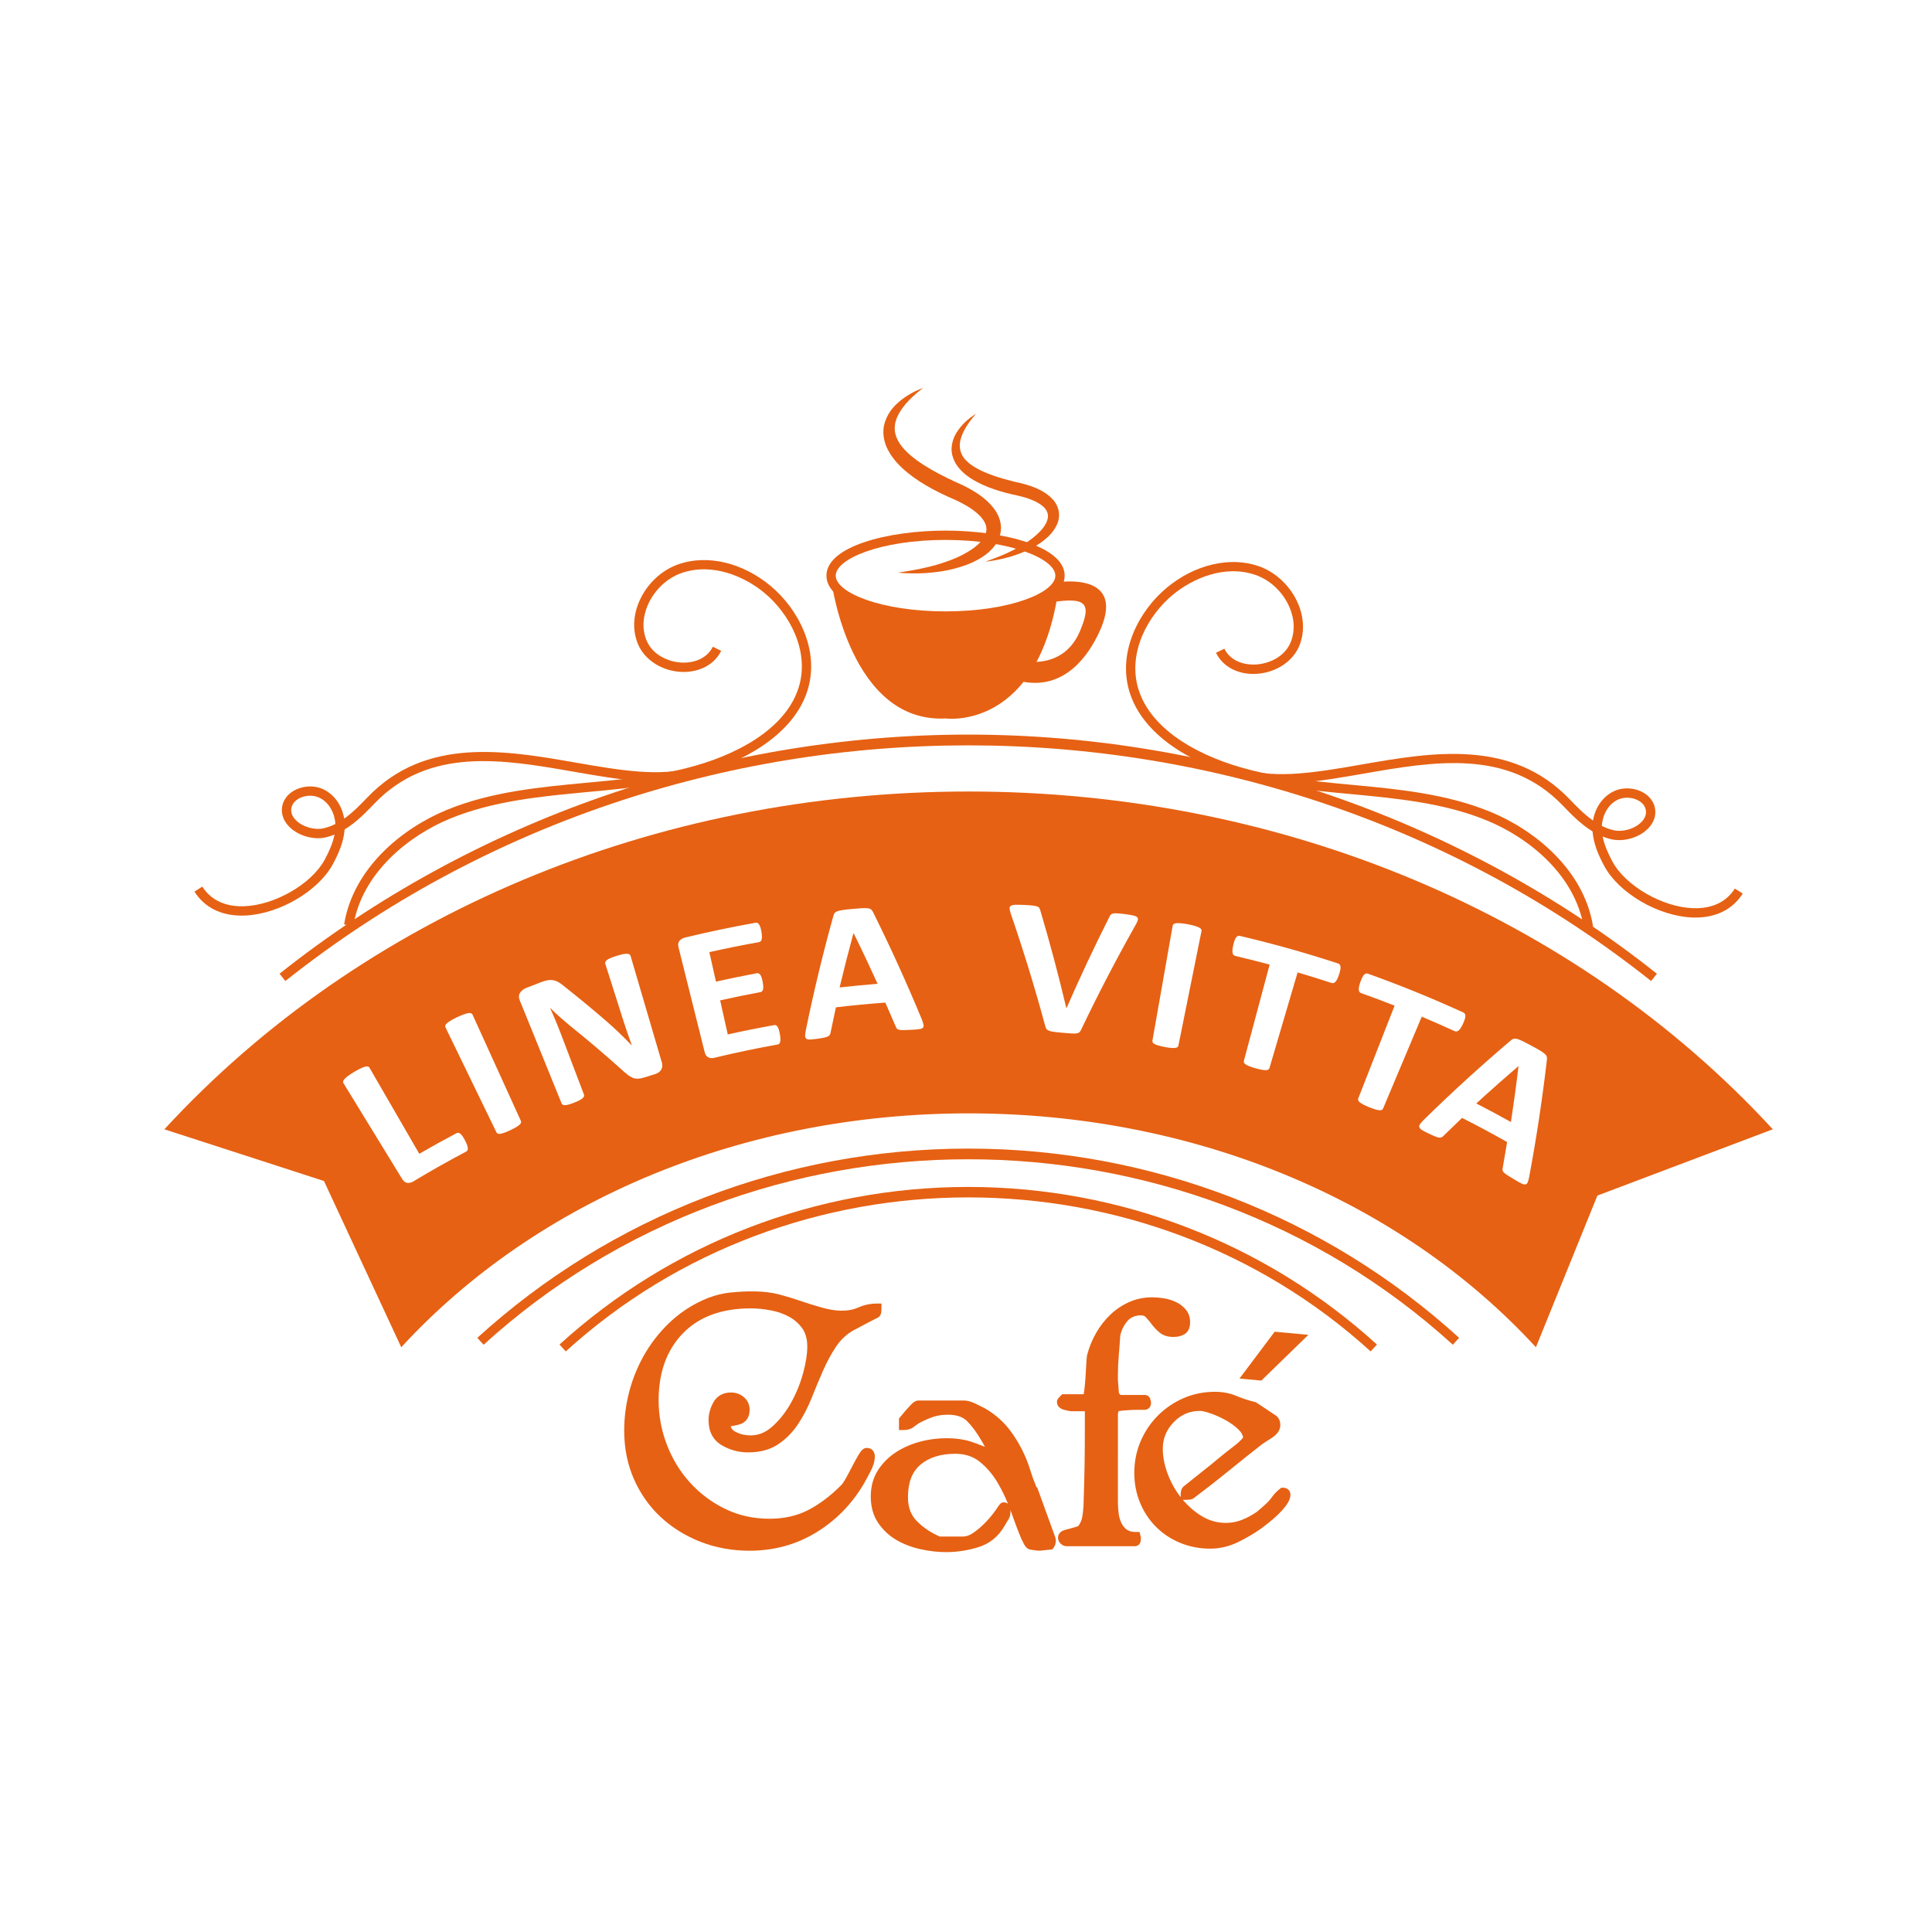 <?xml version="1.0" encoding="UTF-8" standalone="no"?>
<svg
   xmlns:dc="http://purl.org/dc/elements/1.1/"
   xmlns:cc="http://creativecommons.org/ns#"
   xmlns:rdf="http://www.w3.org/1999/02/22-rdf-syntax-ns#"
   xmlns:svg="http://www.w3.org/2000/svg"
   xmlns="http://www.w3.org/2000/svg"
   viewBox="0 0 1133.859 1133.859"
   height="1133.859"
   width="1133.859"
   xml:space="preserve"
   id="svg2"
   version="1.1"><defs
     id="defs6"><clipPath
       id="clipPath22"
       clipPathUnits="userSpaceOnUse"><path
         id="path20"
         d="M 0,850.394 H 850.394 V 0 H 0 Z" /></clipPath></defs><g
     transform="matrix(1.333,0,0,-1.333,0,1133.859)"
     id="g10"><g
       transform="translate(576.03,262.914)"
       id="g12"><path
         id="path14"
         style="fill:#e66113;fill-opacity:1;fill-rule:nonzero;stroke:none"
         d="m 0,0 -20.689,-20.138 -9.627,0.885 15.488,20.622 z" /></g><g
       id="g16"><g
         clip-path="url(#clipPath22)"
         id="g18"><g
           transform="translate(276.862,220.729)"
           id="g24"><path
             id="path26"
             style="fill:#e66113;fill-opacity:1;fill-rule:nonzero;stroke:none"
             d="m 0,0 c 0,5.844 0.794,11.638 2.37,17.428 1.595,5.787 3.917,11.21 6.991,16.275 3.074,5.065 6.809,9.572 11.208,13.512 4.414,3.934 9.418,7.043 15.058,9.3 3.163,1.223 6.397,1.984 9.671,2.292 3.265,0.311 6.648,0.467 10.131,0.467 3.581,0 7.014,-0.442 10.288,-1.313 3.274,-0.866 6.468,-1.832 9.596,-2.911 3.118,-1.075 6.266,-2.051 9.445,-2.918 3.171,-0.877 6.443,-1.298 9.821,-1.298 2.568,0 4.984,0.502 7.301,1.524 2.292,1.03 4.724,1.539 7.29,1.539 v -0.145 c 0,-0.216 -0.023,-0.622 -0.074,-1.238 -0.051,-0.612 -0.285,-0.973 -0.697,-1.079 -0.414,-0.198 -1.127,-0.555 -2.154,-1.072 -1.012,-0.505 -2.094,-1.075 -3.219,-1.68 -1.13,-0.612 -2.172,-1.178 -3.152,-1.698 C 98.903,46.469 98.221,46.119 97.808,45.91 94.434,43.975 91.636,41.333 89.438,38.004 87.239,34.676 85.274,31.015 83.534,27.028 81.781,23.035 80.098,18.988 78.469,14.899 76.825,10.806 74.873,7.096 72.625,3.76 70.38,0.435 67.651,-2.274 64.486,-4.368 61.315,-6.463 57.323,-7.524 52.521,-7.524 c -3.801,0 -7.299,0.962 -10.529,2.844 -3.229,1.886 -4.844,4.988 -4.844,9.293 0,2.352 0.621,4.626 1.854,6.834 1.222,2.196 3.222,3.3 5.986,3.3 1.626,0 3.069,-0.513 4.298,-1.546 1.233,-1.019 1.841,-2.349 1.841,-3.986 0,-2.459 -1.024,-3.973 -3.07,-4.532 -2.043,-0.555 -3.888,-0.841 -5.531,-0.841 0,-2.965 1.182,-5.052 3.541,-6.222 2.349,-1.186 4.848,-1.769 7.526,-1.769 3.988,0 7.639,1.482 10.977,4.457 3.313,2.971 6.187,6.611 8.594,10.898 2.402,4.301 4.245,8.808 5.524,13.516 1.282,4.712 1.919,8.804 1.919,12.285 0,3.678 -0.844,6.727 -2.526,9.14 -1.685,2.398 -3.848,4.319 -6.455,5.755 -2.609,1.44 -5.501,2.462 -8.677,3.071 -3.17,0.615 -6.289,0.916 -9.356,0.916 -13.311,0 -23.739,-3.856 -31.245,-11.585 -7.534,-7.736 -11.298,-18.04 -11.298,-30.94 0,-6.969 1.251,-13.718 3.764,-20.279 2.502,-6.544 6.042,-12.328 10.599,-17.34 4.556,-5.012 9.926,-9.044 16.116,-12.051 6.203,-3.017 12.971,-4.531 20.352,-4.531 6.849,0 12.921,1.376 18.188,4.138 5.27,2.773 10.263,6.562 14.977,11.372 0.614,0.612 1.404,1.783 2.382,3.516 0.969,1.751 1.908,3.52 2.834,5.31 0.926,1.786 1.786,3.371 2.606,4.765 0.818,1.372 1.443,2.072 1.845,2.072 1.036,0 1.532,-0.566 1.532,-1.698 0,-1.637 -0.552,-3.526 -1.679,-5.677 -1.132,-2.143 -2.104,-3.94 -2.921,-5.377 -5.123,-8.705 -11.898,-15.606 -20.35,-20.731 -8.44,-5.119 -17.833,-7.662 -28.171,-7.662 -7.373,0 -14.283,1.245 -20.728,3.753 -6.445,2.508 -12.085,5.982 -16.885,10.438 -4.816,4.454 -8.603,9.806 -11.364,16.045 C 1.379,-14.329 0,-7.478 0,0" /></g><g
           transform="translate(349.059,274.654)"
           id="g28"><path
             id="path30"
             style="fill:#e66113;fill-opacity:1;fill-rule:nonzero;stroke:none"
             d="m 0,0 c 0.145,-0.074 0.28,-0.152 0.417,-0.233 2.876,-1.574 5.292,-3.714 7.14,-6.371 1.928,-2.756 2.908,-6.236 2.908,-10.315 0,-2.794 -0.4,-5.999 -1.178,-9.532 0.055,0.123 0.106,0.251 0.165,0.378 1.788,4.093 3.832,7.899 6.077,11.287 2.371,3.577 5.415,6.456 9.058,8.55 0.521,0.269 1.185,0.616 2.134,1.118 l 1.618,0.859 C 23.118,-5.89 17.26,-5.221 12.02,-3.767 8.854,-2.908 5.626,-1.914 2.444,-0.817 1.638,-0.538 0.817,-0.265 0,0 m -27.208,-41.23 c -2.002,0 -3.334,-0.722 -4.19,-2.243 -1.076,-1.92 -1.596,-3.831 -1.596,-5.84 0,-3.551 1.252,-6.013 3.817,-7.52 0.193,-0.11 0.375,-0.212 0.562,-0.311 -1.637,1.291 -3.102,3.459 -3.102,7.06 v 2.048 h 2.047 c 1.444,0 3.121,0.262 4.984,0.768 0.76,0.219 1.57,0.601 1.57,2.557 0,1.029 -0.345,1.79 -1.1,2.416 -0.861,0.711 -1.839,1.065 -2.992,1.065 m -29.303,26.441 c -1.666,-2.055 -3.191,-4.227 -4.565,-6.502 -2.943,-4.839 -5.215,-10.137 -6.775,-15.748 -1.516,-5.585 -2.291,-11.266 -2.291,-16.886 0,-7.16 1.329,-13.799 3.964,-19.738 2.644,-5.971 6.301,-11.128 10.88,-15.373 4.597,-4.245 10.057,-7.623 16.243,-10.039 6.169,-2.398 12.892,-3.615 19.982,-3.615 9.915,0 19.036,2.483 27.11,7.379 5.981,3.622 11.137,8.231 15.415,13.746 -4.579,-4.525 -9.497,-8.182 -14.625,-10.877 -5.534,-2.901 -11.986,-4.369 -19.143,-4.369 -7.653,0 -14.8,1.589 -21.242,4.737 -6.405,3.112 -12.037,7.322 -16.74,12.514 -4.722,5.193 -8.424,11.242 -10.997,17.991 -2.594,6.745 -3.903,13.813 -3.903,21.008 0,10.035 2.246,18.666 6.687,25.772 m 37.438,-92.004 c -7.603,0 -14.824,1.316 -21.474,3.898 -6.667,2.607 -12.579,6.254 -17.531,10.852 -4.998,4.613 -8.983,10.248 -11.845,16.714 -2.861,6.473 -4.319,13.671 -4.319,21.404 0,5.978 0.819,12.016 2.434,17.972 1.655,5.982 4.082,11.631 7.218,16.799 3.171,5.214 7.068,9.922 11.593,13.979 4.593,4.096 9.862,7.35 15.665,9.664 3.316,1.284 6.762,2.104 10.233,2.437 6.855,0.644 14.462,0.867 21.146,-0.902 C -2.656,5.15 0.612,4.156 3.776,3.06 6.878,1.999 10.014,1.029 13.1,0.184 c 5.113,-1.412 10.854,-2.052 15.745,0.127 2.555,1.136 5.293,1.716 8.128,1.716 h 2.052 v -2.055 c 0,-0.386 -0.027,-0.853 -0.078,-1.56 -0.17,-1.868 -1.309,-2.554 -1.958,-2.794 l -2.02,-1.016 c -0.985,-0.498 -2.05,-1.047 -3.159,-1.652 -1.321,-0.718 -2.276,-1.234 -3.18,-1.708 -0.992,-0.52 -1.687,-0.888 -2.111,-1.097 -2.97,-1.708 -5.559,-4.159 -7.568,-7.194 -2.113,-3.195 -4.038,-6.792 -5.736,-10.662 -1.744,-3.979 -3.411,-8.004 -5.039,-12.076 -1.685,-4.209 -3.719,-8.079 -6.047,-11.521 -2.384,-3.53 -5.314,-6.455 -8.717,-8.701 -3.491,-2.314 -7.895,-3.488 -13.088,-3.488 -4.135,0 -8.029,1.047 -11.565,3.123 -3.889,2.282 -5.859,5.996 -5.859,11.061 0,2.696 0.712,5.317 2.117,7.839 1.586,2.84 4.271,4.347 7.775,4.347 2.119,0 4.007,-0.675 5.611,-2.009 1.688,-1.404 2.577,-3.339 2.577,-5.575 0,-3.378 -1.62,-5.691 -4.574,-6.508 -1.329,-0.357 -2.589,-0.619 -3.777,-0.771 0.339,-1.129 1.029,-1.921 2.149,-2.466 2.09,-1.061 4.257,-1.563 6.618,-1.563 3.498,0 6.639,1.287 9.609,3.933 3.141,2.812 5.891,6.307 8.166,10.371 2.315,4.149 4.112,8.536 5.339,13.053 1.229,4.506 1.852,8.464 1.852,11.743 0,3.226 -0.727,5.915 -2.163,7.966 -1.498,2.13 -3.426,3.856 -5.752,5.129 -2.416,1.33 -5.129,2.289 -8.072,2.844 -3.022,0.598 -6.036,0.892 -8.979,0.892 -12.685,0 -22.704,-3.686 -29.773,-10.969 -7.113,-7.298 -10.715,-17.223 -10.715,-29.504 0,-6.7 1.217,-13.262 3.63,-19.533 2.396,-6.279 5.826,-11.9 10.199,-16.7 4.357,-4.81 9.565,-8.712 15.497,-11.591 5.886,-2.872 12.43,-4.326 19.45,-4.326 6.498,0 12.295,1.312 17.24,3.908 5.055,2.653 9.929,6.353 14.457,10.987 0.283,0.28 0.909,1.036 2.059,3.088 0.96,1.726 1.889,3.463 2.796,5.246 0.95,1.829 1.829,3.449 2.663,4.853 1.113,1.861 2.149,3.099 3.617,3.099 2.181,0 3.583,-1.479 3.583,-3.757 0,-1.981 -0.643,-4.209 -1.913,-6.629 -1.141,-2.179 -2.124,-3.99 -2.954,-5.444 -5.286,-8.981 -12.37,-16.183 -21.071,-21.456 -8.721,-5.296 -18.555,-7.977 -29.234,-7.977" /></g><g
           transform="translate(385.42,191.713)"
           id="g32"><path
             id="path34"
             style="fill:#e66113;fill-opacity:1;fill-rule:nonzero;stroke:none"
             d="m 0,0 c 0,3.987 0.941,7.463 2.839,10.449 1.885,2.957 4.352,5.416 7.369,7.364 3.011,1.946 6.343,3.4 9.981,4.373 3.632,0.976 7.237,1.45 10.822,1.45 3.888,0 7.25,-0.428 10.062,-1.302 2.808,-0.87 6.018,-2.115 9.596,-3.756 l 0.614,0.615 v 0.308 c 0,0.619 -0.414,1.712 -1.234,3.307 -0.811,1.574 -1.373,2.579 -1.681,2.989 -2.059,3.576 -4.229,6.519 -6.533,8.826 -2.308,2.306 -5.61,3.462 -9.901,3.462 -2.559,0 -4.865,-0.339 -6.912,-1 -2.039,-0.669 -4.246,-1.617 -6.598,-2.848 -1.127,-0.714 -2.075,-1.379 -2.849,-1.995 -0.772,-0.608 -1.808,-0.923 -3.147,-0.923 v 2.31 c 1.945,2.352 3.231,3.834 3.84,4.456 0.102,0.092 0.461,0.478 1.082,1.146 0.617,0.665 1.167,0.991 1.682,0.991 H 39 c 1.224,0 2.704,-0.424 4.452,-1.302 1.735,-0.873 3.011,-1.51 3.838,-1.917 4.398,-2.561 8.031,-5.836 10.892,-9.826 2.874,-3.987 5.174,-8.288 6.926,-12.897 0.099,-0.205 0.299,-0.768 0.605,-1.68 0.308,-0.931 0.64,-1.953 0.994,-3.088 0.357,-1.118 0.709,-2.151 1.072,-3.067 0.361,-0.909 0.591,-1.486 0.697,-1.684 0,-0.205 0.131,-0.566 0.387,-1.072 0.26,-0.523 0.481,-0.874 0.695,-1.075 l 7.674,-21.199 c 0.097,-0.403 0.156,-0.665 0.156,-0.764 0,-0.821 -0.211,-1.482 -0.614,-1.998 l -3.373,-0.446 h -1.089 c -0.516,0 -1.256,0.067 -2.223,0.219 -0.966,0.145 -1.518,0.227 -1.613,0.227 -0.513,0.208 -0.98,0.742 -1.387,1.612 -0.398,0.871 -0.722,1.462 -0.923,1.773 -1.436,3.477 -2.938,7.47 -4.517,11.974 -1.597,4.506 -3.536,8.751 -5.837,12.748 -2.311,3.986 -5.118,7.336 -8.445,10.053 -3.328,2.716 -7.403,4.074 -12.207,4.074 -6.972,0 -12.523,-1.768 -16.666,-5.306 -4.14,-3.53 -6.221,-8.821 -6.221,-15.889 0,-5.023 1.572,-9.062 4.69,-12.125 3.118,-3.074 6.783,-5.487 10.974,-7.216 h 10.446 c 2.148,0 4.294,0.785 6.45,2.376 2.145,1.589 4.06,3.29 5.755,5.14 1.699,1.85 3.067,3.555 4.149,5.143 1.075,1.589 1.65,2.381 1.767,2.381 0.507,0 0.787,-0.205 0.831,-0.605 0.057,-0.425 0.082,-0.824 0.082,-1.238 0,-1.125 -0.179,-1.935 -0.547,-2.458 -0.343,-0.513 -0.93,-1.483 -1.744,-2.912 -2.463,-4.297 -5.939,-7.134 -10.449,-8.524 -4.506,-1.38 -9.006,-2.066 -13.505,-2.066 -3.483,0 -7.094,0.407 -10.831,1.227 -3.741,0.814 -7.082,2.095 -10.051,3.838 -2.968,1.73 -5.432,4.036 -7.373,6.901 C 0.967,-7.577 0,-4.093 0,0" /></g><g
           transform="translate(404.583,229.89)"
           id="g36"><path
             id="path38"
             style="fill:#e66113;fill-opacity:1;fill-rule:nonzero;stroke:none"
             d="m 0,0 c 0.009,-0.039 -0.12,-0.131 -0.313,-0.339 -0.748,-0.825 -1.096,-1.178 -1.199,-1.278 -0.195,-0.194 -0.474,-0.498 -0.842,-0.923 0.164,0.106 0.338,0.212 0.515,0.344 1.666,0.863 3.233,1.598 4.725,2.196 z M 9.183,-55.782 H 19.22 c 1.713,0 3.429,0.65 5.229,1.988 2.034,1.499 3.879,3.134 5.46,4.874 1.598,1.726 2.926,3.378 3.971,4.906 1.73,2.582 2.205,3.283 3.461,3.283 0.734,0 1.366,-0.223 1.864,-0.595 -1.268,3.103 -2.722,6.077 -4.346,8.879 -2.166,3.76 -4.844,6.954 -7.955,9.487 -2.976,2.437 -6.549,3.615 -10.907,3.615 -6.431,0 -11.591,-1.617 -15.332,-4.804 -3.698,-3.162 -5.5,-7.856 -5.5,-14.336 0,-4.478 1.331,-7.977 4.071,-10.669 2.826,-2.78 6.178,-5.008 9.947,-6.628 m -5.207,38.375 c -0.803,-0.166 -1.613,-0.353 -2.421,-0.569 -3.421,-0.92 -6.585,-2.299 -9.392,-4.11 -2.771,-1.79 -5.042,-4.061 -6.752,-6.757 -1.702,-2.642 -2.521,-5.691 -2.521,-9.334 0,-3.718 0.837,-6.757 2.556,-9.286 1.751,-2.596 4.01,-4.708 6.717,-6.292 2.766,-1.624 5.946,-2.837 9.45,-3.598 0.831,-0.194 1.659,-0.347 2.478,-0.495 -2.844,1.588 -5.435,3.526 -7.727,5.769 -3.523,3.467 -5.301,8.04 -5.301,13.594 0,7.644 2.338,13.519 6.94,17.449 1.756,1.503 3.753,2.717 5.973,3.629 m 46.101,-40.14 c 0.3,-0.039 0.697,-0.103 1.174,-0.177 0.817,-0.128 1.466,-0.202 1.898,-0.202 h 1.089 l 1.928,0.276 c 0.011,0.046 0.011,0.082 0.011,0.124 l -0.106,0.301 -7.48,20.604 c -0.237,0.308 -0.468,0.686 -0.721,1.206 -0.285,0.577 -0.46,1.022 -0.545,1.422 -0.142,0.326 -0.348,0.831 -0.616,1.524 -0.376,0.952 -0.755,2.021 -1.119,3.198 l -0.989,3.042 c -0.253,0.768 -0.417,1.249 -0.513,1.458 -1.761,4.605 -4,8.779 -6.727,12.564 -2.694,3.746 -6.145,6.866 -10.261,9.264 l -3.733,1.85 c -0.361,0.187 -0.709,0.34 -1.045,0.481 0.651,-0.435 1.25,-0.941 1.805,-1.5 2.411,-2.412 4.718,-5.532 6.852,-9.242 0.023,0 0.469,-0.612 1.73,-3.085 1.028,-1.991 1.463,-3.261 1.463,-4.237 v -0.857 l -1.228,-1.524 -0.957,-0.952 c 2.453,-2.412 4.609,-5.221 6.433,-8.379 2.343,-4.072 4.356,-8.479 5.999,-13.092 1.553,-4.443 3.061,-8.433 4.487,-11.878 0.044,0 0.43,-0.693 0.884,-1.705 0.122,-0.244 0.218,-0.396 0.287,-0.484 m -38.068,-5.094 c -3.619,0 -7.407,0.425 -11.275,1.273 -3.93,0.86 -7.506,2.232 -10.649,4.072 -3.229,1.899 -5.934,4.421 -8.033,7.527 -2.165,3.184 -3.263,7.085 -3.263,11.592 0,4.379 1.061,8.266 3.148,11.545 2.041,3.205 4.735,5.886 8.003,7.998 3.159,2.044 6.714,3.59 10.555,4.616 7.922,2.119 16.266,1.914 22.014,0.145 1.999,-0.622 4.19,-1.433 6.535,-2.416 -1.055,2.062 -1.423,2.6 -1.487,2.685 -2.099,3.618 -4.178,6.438 -6.337,8.603 -1.917,1.92 -4.685,2.857 -8.449,2.857 -2.338,0 -4.451,-0.307 -6.278,-0.891 -1.96,-0.647 -4.075,-1.567 -6.281,-2.723 -0.905,-0.588 -1.791,-1.193 -2.513,-1.78 -1.151,-0.909 -2.639,-1.365 -4.434,-1.365 h -2.046 v 5.094 l 0.467,0.562 c 1.952,2.381 3.284,3.919 3.965,4.598 0.163,0.156 0.432,0.446 0.845,0.906 1.219,1.309 2.262,1.846 3.373,1.846 h 19.968 c 1.558,0 3.312,-0.502 5.368,-1.528 l 3.83,-1.903 c 4.746,-2.762 8.628,-6.257 11.65,-10.481 2.942,-4.071 5.356,-8.57 7.179,-13.36 0.05,-0.074 0.285,-0.714 0.63,-1.768 l 1.012,-3.103 c 0.339,-1.086 0.679,-2.062 1.024,-2.932 0.306,-0.806 0.507,-1.313 0.615,-1.503 l 0.207,-0.432 0.014,-0.509 c -0.011,0.215 0.073,0.025 0.165,-0.153 0.21,-0.417 0.3,-0.533 0.316,-0.544 l 0.354,-0.34 0.119,-0.417 7.682,-21.188 c 0.207,-0.842 0.276,-1.146 0.276,-1.468 0,-1.284 -0.359,-2.377 -1.057,-3.265 l -0.518,-0.647 -5.554,-0.591 c -0.577,0 -1.433,0.078 -2.533,0.244 -0.79,0.131 -1.263,0.202 -1.441,0.219 l -0.623,0.138 c -1.011,0.4 -1.848,1.298 -2.483,2.646 -0.343,0.743 -0.6,1.249 -0.769,1.503 -1.634,3.86 -3.177,7.931 -4.756,12.434 -0.08,0.241 -0.166,0.47 -0.248,0.693 0,-0.155 0.004,-0.315 0.004,-0.477 0,-1.574 -0.294,-2.774 -0.909,-3.64 -0.317,-0.471 -0.872,-1.383 -1.649,-2.745 -2.718,-4.747 -6.63,-7.934 -11.628,-9.473 -4.68,-1.432 -9.422,-2.154 -14.105,-2.154" /></g><g
           transform="translate(467.874,173.595)"
           id="g40"><path
             id="path42"
             style="fill:#e66113;fill-opacity:1;fill-rule:nonzero;stroke:none"
             d="m 0,0 c 0,0.612 0.385,1.047 1.146,1.305 0.768,0.251 1.664,0.506 2.69,0.764 1.024,0.255 2.018,0.541 2.991,0.849 0.976,0.315 1.671,0.821 2.079,1.529 0.915,1.443 1.508,2.943 1.76,4.538 0.255,1.588 0.436,3.197 0.538,4.839 0.207,5.932 0.361,11.842 0.467,17.728 0.108,5.879 0.14,11.793 0.14,17.733 v 7.371 l -1.224,1.075 H 3.988 c -0.405,0 -1.252,0.149 -2.536,0.461 -1.277,0.307 -1.924,0.816 -1.924,1.538 v 0.149 c 0.108,0.212 0.472,0.619 1.078,1.234 h 9.524 c 0.619,0 1.056,0.895 1.304,2.681 0.248,1.79 0.465,3.838 0.625,6.152 0.152,2.302 0.27,4.474 0.378,6.512 0.088,2.055 0.246,3.381 0.451,3.997 0.826,3.07 2.052,6.013 3.691,8.829 1.641,2.819 3.585,5.306 5.84,7.446 2.248,2.15 4.805,3.866 7.671,5.146 2.863,1.284 5.99,1.914 9.37,1.914 1.324,0 2.845,-0.131 4.522,-0.371 1.692,-0.259 3.279,-0.722 4.763,-1.398 1.484,-0.661 2.734,-1.584 3.756,-2.755 1.032,-1.174 1.551,-2.639 1.551,-4.383 0,-1.733 -0.493,-2.915 -1.468,-3.53 -0.972,-0.605 -2.283,-0.916 -3.917,-0.916 -1.954,0 -3.504,0.488 -4.685,1.461 -1.171,0.969 -2.223,2.069 -3.146,3.307 -0.915,1.217 -1.833,2.324 -2.767,3.293 -0.911,0.973 -2.085,1.461 -3.531,1.461 -3.163,0 -5.671,-1.054 -7.515,-3.151 -1.845,-2.091 -3.078,-4.588 -3.695,-7.443 -0.2,-3.07 -0.437,-6.07 -0.686,-8.985 -0.26,-2.914 -0.379,-5.815 -0.379,-8.669 v -2.306 c 0.096,-1.026 0.193,-2.385 0.301,-4.068 0.101,-1.684 0.205,-2.593 0.308,-2.696 l 1.692,-1.853 h 11.675 c 0.205,0 0.346,-0.191 0.44,-0.598 0.114,-0.407 0.16,-0.722 0.16,-0.913 0,-0.633 -0.294,-0.937 -0.915,-0.937 h -3.056 c -1.45,0 -2.931,-0.039 -4.464,-0.148 -1.542,-0.1 -3.014,-0.252 -4.459,-0.461 -0.617,-0.307 -1.054,-0.792 -1.303,-1.457 -0.26,-0.661 -0.379,-1.309 -0.379,-1.921 V 15.507 c 0,-1.846 0.119,-3.633 0.379,-5.376 0.249,-1.741 0.741,-3.325 1.462,-4.754 0.719,-1.436 1.718,-2.614 2.988,-3.53 1.291,-0.92 2.998,-1.387 5.155,-1.387 0.101,-0.414 0.149,-0.669 0.149,-0.768 0,-0.106 -0.025,-0.368 -0.076,-0.764 -0.046,-0.417 -0.227,-0.612 -0.542,-0.612 H 1.68 c -0.407,0 -0.785,0.174 -1.148,0.531 C 0.175,-0.792 0,-0.414 0,0" /></g><g
           transform="translate(504.85,275.203)"
           id="g44"><path
             id="path46"
             style="fill:#e66113;fill-opacity:1;fill-rule:nonzero;stroke:none"
             d="m 0,0 c 0.98,-0.347 1.848,-0.913 2.591,-1.705 0.969,-1.022 1.947,-2.183 2.913,-3.481 0.797,-1.068 1.747,-2.058 2.814,-2.957 0.806,-0.658 1.913,-0.969 3.372,-0.969 1.237,0 2.181,0.195 2.834,0.594 0.447,0.287 0.5,1.358 0.5,1.793 0,1.249 -0.343,2.232 -1.04,3.025 -0.838,0.958 -1.834,1.705 -3.056,2.25 -1.309,0.59 -2.731,0.997 -4.23,1.227 C 4.038,0.177 1.975,0.216 0,0 m -31.573,-101.243 h 20.243 c -1.436,1.089 -2.565,2.472 -3.384,4.089 -0.811,1.641 -1.375,3.449 -1.655,5.38 -0.262,1.811 -0.398,3.714 -0.398,5.674 v 38.846 c 0,0.87 0.172,1.765 0.518,2.653 0.413,1.11 1.182,1.977 2.22,2.522 l -1.586,1.729 c -0.542,0.549 -0.685,1.15 -0.844,3.955 -0.106,1.652 -0.205,2.989 -0.297,3.994 l -0.011,2.504 c 0,2.936 0.129,5.911 0.389,8.847 0.253,2.907 0.48,5.889 0.685,8.946 0.371,1.771 0.916,3.378 1.63,4.838 -1.719,-1.803 -3.248,-3.848 -4.564,-6.084 -1.534,-2.656 -2.701,-5.461 -3.479,-8.33 -0.059,-0.184 -0.267,-0.895 -0.379,-3.555 -0.115,-2.08 -0.235,-4.251 -0.387,-6.572 -0.161,-2.359 -0.379,-4.454 -0.631,-6.275 -0.124,-0.863 -0.435,-3.06 -1.817,-4.011 l 2.211,-1.928 v -8.302 c 0,-5.946 -0.044,-11.878 -0.142,-17.761 -0.111,-5.907 -0.263,-11.832 -0.468,-17.771 -0.11,-1.765 -0.299,-3.445 -0.568,-5.097 -0.294,-1.85 -0.985,-3.633 -2.053,-5.309 -0.63,-1.09 -1.709,-1.921 -3.187,-2.381 -0.672,-0.215 -1.355,-0.41 -2.046,-0.601 m 26.375,-4.103 h -30.099 c -0.654,0 -1.639,0.191 -2.591,1.124 -0.949,0.955 -1.14,1.939 -1.14,2.614 0,1.5 0.956,2.721 2.555,3.255 0.798,0.261 1.746,0.53 2.83,0.799 0.998,0.255 1.951,0.524 2.879,0.828 0.462,0.141 0.777,0.343 0.922,0.598 0.813,1.287 1.294,2.515 1.51,3.827 0.248,1.521 0.418,3.074 0.51,4.634 0.208,5.882 0.355,11.772 0.474,17.651 0.093,5.861 0.129,11.768 0.129,17.693 v 6.388 h -5.77 c -0.396,0 -1.112,0.064 -3.015,0.531 -3.039,0.728 -3.488,2.518 -3.488,3.527 v 0.491 l 0.221,0.605 c 0.209,0.414 0.582,0.849 1.445,1.719 l 0.598,0.615 h 9.482 c 0.053,0.213 0.118,0.51 0.173,0.924 0.237,1.74 0.454,3.735 0.603,5.985 0.151,2.303 0.273,4.471 0.384,6.498 0.122,2.932 0.373,3.99 0.548,4.527 0.84,3.127 2.151,6.258 3.866,9.226 1.73,2.971 3.808,5.62 6.198,7.898 2.416,2.303 5.191,4.167 8.248,5.533 3.11,1.393 6.546,2.09 10.209,2.09 1.424,0 3.045,-0.131 4.823,-0.396 1.871,-0.287 3.649,-0.803 5.306,-1.546 1.751,-0.785 3.259,-1.896 4.464,-3.283 1.358,-1.549 2.051,-3.477 2.051,-5.734 0,-3.087 -1.321,-4.562 -2.426,-5.259 -1.309,-0.825 -2.989,-1.238 -5.011,-1.238 -2.421,0 -4.439,0.647 -5.988,1.927 -1.328,1.1 -2.494,2.332 -3.49,3.654 -0.863,1.168 -1.726,2.194 -2.603,3.12 -0.532,0.566 -1.167,0.814 -2.048,0.814 -2.565,0 -4.521,-0.789 -5.98,-2.444 -1.599,-1.833 -2.685,-4.019 -3.22,-6.527 -0.163,-2.79 -0.407,-5.79 -0.651,-8.733 -0.251,-2.816 -0.379,-5.674 -0.379,-8.486 v -2.306 c 0.096,-0.853 0.2,-2.225 0.31,-3.941 0.049,-0.834 0.088,-1.443 0.139,-1.832 l 0.704,-0.785 h 10.778 c 0.925,0 2.061,-0.57 2.439,-2.186 0.142,-0.481 0.214,-0.973 0.214,-1.383 0,-1.762 -1.215,-2.982 -2.968,-2.982 h -3.056 c -1.404,0 -2.838,-0.046 -4.322,-0.152 -1.332,-0.096 -2.616,-0.205 -3.859,-0.386 -0.048,-0.049 -0.089,-0.113 -0.122,-0.216 -0.168,-0.435 -0.257,-0.82 -0.257,-1.188 V -86.1 c 0,-1.751 0.124,-3.46 0.365,-5.073 0.215,-1.506 0.64,-2.9 1.27,-4.142 0.569,-1.135 1.338,-2.044 2.36,-2.791 0.913,-0.654 2.243,-0.99 3.945,-0.99 h 1.59 l 0.392,-1.546 c 0.173,-0.7 0.218,-1.012 0.218,-1.273 0,-0.138 -0.027,-0.485 -0.096,-1.023 -0.189,-1.659 -1.427,-2.408 -2.573,-2.408" /></g><g
           transform="translate(501.449,202.162)"
           id="g48"><path
             id="path50"
             style="fill:#e66113;fill-opacity:1;fill-rule:nonzero;stroke:none"
             d="m 0,0 c 0,4.595 0.861,8.953 2.607,13.042 1.744,4.103 4.149,7.676 7.219,10.746 3.071,3.074 6.631,5.472 10.671,7.22 4.046,1.737 8.364,2.607 12.967,2.607 3.173,0 6.093,-0.563 8.769,-1.684 2.648,-1.129 5.465,-2.052 8.435,-2.766 l 8.291,-5.522 c 0.82,-0.516 1.224,-1.383 1.224,-2.621 0,-1.436 -0.978,-2.766 -2.913,-3.986 C 55.321,15.808 53.84,14.832 52.813,14.125 48.114,10.439 43.269,6.558 38.315,2.519 33.335,-1.517 28.4,-5.38 23.494,-9.073 c -0.419,-0.403 -0.877,-0.633 -1.384,-0.69 -0.521,-0.056 -1.083,-0.078 -1.686,-0.078 0,0.821 0.073,1.412 0.232,1.78 0.139,0.347 0.541,0.739 1.144,1.146 0.41,0.301 1.44,1.118 3.065,2.458 1.643,1.323 3.401,2.735 5.302,4.227 1.896,1.472 3.64,2.876 5.22,4.217 1.586,1.33 2.587,2.136 2.992,2.458 1.636,1.319 3.3,2.635 4.991,3.905 1.694,1.288 3.203,2.745 4.539,4.386 v 0.612 c 0,1.734 -0.881,3.445 -2.608,5.14 -1.747,1.694 -3.763,3.173 -6.071,4.453 -2.303,1.281 -4.623,2.328 -6.979,3.148 -2.352,0.814 -4.149,1.224 -5.382,1.224 -5.124,0 -9.466,-1.86 -13.049,-5.603 -3.59,-3.728 -5.375,-8.114 -5.375,-13.119 0,-3.796 0.768,-7.74 2.301,-11.829 1.537,-4.085 3.656,-7.835 6.376,-11.206 2.71,-3.382 5.859,-6.172 9.437,-8.366 3.582,-2.203 7.429,-3.31 11.514,-3.31 2.878,0 5.582,0.523 8.138,1.538 2.56,1.026 4.975,2.356 7.219,3.994 0.101,0.106 0.668,0.594 1.682,1.461 1.026,0.866 1.749,1.51 2.158,1.921 1.127,1.015 2.117,2.147 2.985,3.374 0.883,1.238 1.926,2.306 3.154,3.233 h 0.309 c 0.612,0 0.914,-0.368 0.914,-1.09 0,-0.905 -0.481,-2.04 -1.441,-3.37 -0.983,-1.33 -2.135,-2.639 -3.465,-3.916 -1.329,-1.284 -2.697,-2.459 -4.062,-3.53 -1.38,-1.083 -2.496,-1.918 -3.297,-2.537 -3.083,-2.147 -6.388,-4.071 -9.917,-5.755 -3.533,-1.687 -7.238,-2.536 -11.133,-2.536 -4.395,0 -8.521,0.789 -12.365,2.384 -3.83,1.582 -7.161,3.782 -9.966,6.608 -2.815,2.805 -5.03,6.133 -6.616,9.971 C 0.783,-8.532 0,-4.418 0,0" /></g><g
           transform="translate(530.071,233.364)"
           id="g52"><path
             id="path54"
             style="fill:#e66113;fill-opacity:1;fill-rule:nonzero;stroke:none"
             d="m 0,0 c 1.192,-0.195 2.618,-0.587 4.296,-1.174 2.481,-0.863 4.933,-1.971 7.311,-3.297 2.441,-1.344 4.622,-2.954 6.497,-4.768 2.15,-2.094 3.236,-4.309 3.236,-6.615 v -0.867 c 0.529,0.421 1.061,0.835 1.589,1.256 1.133,0.803 2.642,1.79 4.63,3.039 0.722,0.452 1.949,1.361 1.949,2.246 0,0.714 -0.184,0.831 -0.255,0.87 l -8.045,5.369 c -2.924,0.722 -5.745,1.649 -8.396,2.774 C 9.031,0.431 4.335,0.658 0,0 m -1.752,-3.941 c -4.576,0 -8.357,-1.623 -11.573,-4.969 -3.227,-3.368 -4.8,-7.192 -4.8,-11.701 0,-3.51 0.729,-7.248 2.174,-11.107 1.392,-3.711 3.307,-7.135 5.702,-10.202 v 0.877 c 0,1.132 0.124,1.96 0.398,2.59 0.281,0.714 0.891,1.372 1.873,2.03 0.347,0.258 1.339,1.054 2.932,2.356 1.649,1.323 3.419,2.748 5.327,4.248 1.868,1.465 3.599,2.847 5.159,4.178 1.635,1.354 2.655,2.189 3.064,2.504 1.62,1.316 3.3,2.635 5.003,3.923 1.376,1.04 2.6,2.182 3.723,3.495 -0.046,1.107 -0.716,2.295 -1.988,3.537 -1.613,1.556 -3.5,2.943 -5.629,4.128 -2.179,1.21 -4.415,2.225 -6.665,3.006 -2.638,0.923 -4.016,1.107 -4.7,1.107 m -19.052,-9.034 c -1.309,-1.853 -2.412,-3.852 -3.323,-5.985 -1.617,-3.802 -2.441,-7.92 -2.441,-12.242 0,-4.142 0.75,-8.037 2.214,-11.585 1.475,-3.558 3.544,-6.692 6.162,-9.31 2.607,-2.617 5.736,-4.687 9.308,-6.154 6.654,-2.77 14.859,-3.241 21.825,0.109 1.19,0.563 2.351,1.161 3.493,1.783 -6.354,-1.921 -13.57,-1.086 -19.568,2.604 -3.756,2.302 -7.115,5.27 -9.959,8.821 -2.833,3.513 -5.081,7.475 -6.703,11.769 -1.617,4.329 -2.434,8.546 -2.434,12.554 0,2.698 0.474,5.252 1.426,7.636 m 23.5,-51.612 c -4.661,0 -9.084,0.86 -13.145,2.544 -4.08,1.673 -7.66,4.046 -10.645,7.046 -3,2.999 -5.378,6.59 -7.048,10.644 -1.675,4.049 -2.526,8.471 -2.526,13.151 0,4.881 0.929,9.533 2.768,13.848 1.829,4.302 4.401,8.14 7.647,11.383 3.239,3.24 7.038,5.812 11.316,7.662 4.279,1.846 8.918,2.78 13.78,2.78 3.44,0 6.655,-0.622 9.563,-1.861 2.557,-1.075 5.289,-1.966 8.119,-2.656 l 0.662,-0.293 8.28,-5.515 c 0.947,-0.591 2.149,-1.85 2.149,-4.326 0,-2.172 -1.306,-4.1 -3.868,-5.723 -1.931,-1.203 -3.376,-2.162 -4.382,-2.873 -4.597,-3.6 -9.427,-7.456 -14.378,-11.489 -5.019,-4.092 -10.035,-8.004 -14.882,-11.637 -0.52,-0.559 -1.436,-1.005 -2.423,-1.1 -0.57,-0.061 -1.203,-0.096 -1.88,-0.096 h -1.109 c 2.43,-2.847 5.217,-5.267 8.319,-7.163 5.516,-3.396 12.221,-3.855 17.812,-1.613 2.398,0.952 4.666,2.218 6.754,3.718 -0.019,0 0.559,0.506 1.52,1.337 1.036,0.874 1.704,1.475 2.097,1.868 1.063,0.948 1.96,1.977 2.759,3.102 0.998,1.404 2.207,2.635 3.598,3.686 l 0.548,0.407 h 0.686 c 2.055,0 3.279,-1.288 3.279,-3.135 0,-1.369 -0.601,-2.865 -1.834,-4.584 -1.047,-1.422 -2.292,-2.812 -3.702,-4.17 -1.347,-1.305 -2.766,-2.544 -4.228,-3.672 -1.173,-0.923 -2.149,-1.666 -2.917,-2.253 l -0.389,-0.301 c -3.215,-2.246 -6.653,-4.237 -10.282,-5.974 -3.789,-1.811 -7.836,-2.742 -12.018,-2.742" /></g><g
           transform="translate(429.742,668.421)"
           id="g56"><path
             id="path58"
             style="fill:#e66113;fill-opacity:1;fill-rule:nonzero;stroke:none"
             d="m 0,0 c 0,0 -1.242,-1.273 -3.03,-3.735 -0.875,-1.245 -1.876,-2.777 -2.727,-4.631 -0.815,-1.836 -1.546,-4 -1.406,-6.218 0.157,-2.2 1.083,-4.344 2.943,-6.148 1.841,-1.825 4.358,-3.332 7.147,-4.612 2.818,-1.278 5.907,-2.339 9.114,-3.269 1.608,-0.456 3.238,-0.884 4.89,-1.291 l 2.512,-0.577 0.748,-0.166 0.631,-0.177 c 0.423,-0.102 0.877,-0.237 1.344,-0.371 3.575,-1.104 7.167,-2.505 10.306,-5.214 1.544,-1.334 2.978,-3.123 3.643,-5.338 0.687,-2.182 0.489,-4.595 -0.268,-6.473 -1.559,-3.813 -4.263,-6.187 -6.794,-8.125 -2.61,-1.889 -5.256,-3.233 -7.737,-4.333 -4.993,-2.126 -9.355,-3.134 -12.399,-3.711 -1.522,-0.297 -2.734,-0.442 -3.549,-0.573 -0.821,-0.085 -1.263,-0.145 -1.263,-0.145 0,0 0.409,0.159 1.187,0.439 0.774,0.269 1.915,0.683 3.353,1.245 2.855,1.114 6.903,2.78 11.341,5.387 2.201,1.302 4.499,2.851 6.609,4.744 2.085,1.839 4.078,4.163 4.802,6.611 0.727,2.423 -0.11,4.464 -2.344,6.254 -2.193,1.744 -5.297,2.974 -8.424,3.834 l -1.216,0.322 -0.639,0.149 -0.525,0.12 c -0.879,0.191 -1.753,0.378 -2.625,0.587 -1.74,0.382 -3.484,0.888 -5.18,1.376 -3.43,1.04 -6.758,2.299 -9.862,3.919 -3.092,1.638 -6.028,3.63 -8.212,6.346 -2.225,2.646 -3.495,6.201 -3.1,9.296 0.299,3.084 1.581,5.5 2.886,7.333 1.311,1.853 2.689,3.222 3.872,4.259 1.187,1.043 2.187,1.743 2.877,2.207 C -0.396,-0.216 0,0 0,0" /></g><g
           transform="translate(406.432,679.775)"
           id="g60"><path
             id="path62"
             style="fill:#e66113;fill-opacity:1;fill-rule:nonzero;stroke:none"
             d="m 0,0 c 0,0 -0.467,-0.322 -1.284,-0.969 -0.814,-0.63 -1.988,-1.61 -3.378,-2.904 -1.372,-1.32 -2.991,-2.965 -4.496,-5.023 -1.461,-2.073 -2.892,-4.567 -3.244,-7.319 -0.097,-0.686 -0.139,-1.383 -0.081,-2.072 0.026,-0.694 0.115,-1.394 0.315,-2.084 0.343,-1.383 1.01,-2.766 1.88,-4.11 1.793,-2.689 4.529,-5.161 7.64,-7.439 3.147,-2.268 6.689,-4.337 10.407,-6.265 1.876,-0.969 3.779,-1.895 5.736,-2.812 0.956,-0.459 1.943,-0.891 2.928,-1.344 l 0.886,-0.385 0.738,-0.368 c 0.491,-0.226 1.029,-0.517 1.556,-0.799 4.132,-2.243 8.221,-4.875 11.44,-9.003 1.563,-2.034 2.895,-4.616 3.164,-7.52 0.316,-2.897 -0.549,-5.822 -1.946,-7.962 -2.861,-4.344 -6.809,-6.608 -10.422,-8.345 -3.684,-1.687 -7.296,-2.67 -10.626,-3.41 -3.339,-0.707 -6.427,-1.043 -9.155,-1.28 -2.729,-0.209 -5.121,-0.209 -7.067,-0.191 -1.949,0.017 -3.481,0.134 -4.51,0.191 -1.042,0.095 -1.586,0.134 -1.586,0.134 0,0 0.544,0.081 1.567,0.244 1.032,0.135 2.529,0.389 4.441,0.718 1.885,0.308 4.19,0.782 6.781,1.387 2.585,0.587 5.472,1.411 8.51,2.469 3.035,1.051 6.263,2.391 9.319,4.224 3.022,1.768 6.029,4.149 7.526,6.929 0.711,1.394 0.999,2.77 0.757,4.117 -0.232,1.345 -0.959,2.752 -2.08,4.089 -2.273,2.685 -5.777,4.967 -9.411,6.799 l -1.417,0.693 -0.75,0.358 -0.628,0.268 c -1.031,0.46 -2.062,0.899 -3.089,1.366 -2.052,0.923 -4.063,1.959 -6.047,2.996 -3.955,2.136 -7.763,4.506 -11.178,7.29 -3.421,2.78 -6.532,5.992 -8.574,9.879 -2.135,3.814 -2.744,8.564 -1.498,12.275 1.148,3.732 3.321,6.402 5.399,8.34 2.082,1.957 4.121,3.294 5.842,4.267 1.717,0.994 3.141,1.609 4.115,2.008 C -0.552,-0.166 0,0 0,0" /></g><g
           transform="translate(416.306,612.893)"
           id="g64"><path
             id="path66"
             style="fill:#e66113;fill-opacity:1;fill-rule:nonzero;stroke:none"
             d="m 0,0 c -28.489,0 -48.349,-8.295 -48.349,-15.73 0,-7.45 19.86,-15.734 48.349,-15.734 28.486,0 48.339,8.284 48.339,15.734 C 48.339,-8.295 28.486,0 0,0 m 0,-35.574 c -25.424,0 -52.446,6.954 -52.446,19.844 0,12.872 27.022,19.833 52.446,19.833 25.421,0 52.436,-6.961 52.436,-19.833 0,-12.89 -27.015,-19.844 -52.436,-19.844" /></g><g
           transform="translate(416.306,579.377)"
           id="g68"><path
             id="path70"
             style="fill:#e66113;fill-opacity:1;fill-rule:nonzero;stroke:none"
             d="m 0,0 c -24.571,0 -45.027,6.204 -49.491,14.414 -0.206,0.032 -0.404,0.075 -0.621,0.121 0,0 8.256,-61.768 50.112,-59.624 0,0 41.855,-5.897 50.102,59.624 0,0 -0.246,-0.099 -0.708,-0.269 C 44.778,6.13 24.416,0 0,0" /></g><g
           transform="translate(462.566,585.355)"
           id="g72"><path
             id="path74"
             style="fill:#e66113;fill-opacity:1;fill-rule:nonzero;stroke:none"
             d="m 0,0 2.961,8.875 c 0,0 31.77,5.26 17.996,-22.886 -13.308,-27.191 -32.389,-20.629 -33.73,-20.841 l 2.692,8.882 c 0,0 16.227,-2.958 23.052,13.491 C 17.7,-1.089 16.678,2.794 0,0" /></g><g
           transform="translate(375.765,439.776)"
           id="g76"><path
             id="path78"
             style="fill:#e66113;fill-opacity:1;fill-rule:nonzero;stroke:none"
             d="m 0,0 c -2.165,-7.952 -4.206,-15.932 -6.112,-23.919 5.567,0.63 11.144,1.16 16.734,1.613 C 7.223,-14.835 3.705,-7.389 0.055,0 Z m 297.5,-107.302 c -0.211,-1.058 -0.433,-1.857 -0.662,-2.402 -0.231,-0.555 -0.571,-0.87 -1.008,-0.944 -0.44,-0.078 -1.032,0.074 -1.793,0.456 -0.766,0.371 -1.79,0.944 -3.054,1.715 -1.32,0.786 -2.356,1.415 -3.071,1.882 -0.727,0.471 -1.245,0.874 -1.577,1.21 -0.335,0.343 -0.522,0.651 -0.563,0.941 -0.039,0.286 -0.026,0.605 0.053,0.983 0.679,3.828 1.33,7.655 1.953,11.493 -6.553,3.703 -13.16,7.251 -19.832,10.618 -2.73,-2.599 -5.438,-5.213 -8.114,-7.845 -0.292,-0.301 -0.564,-0.524 -0.863,-0.676 -0.29,-0.155 -0.664,-0.208 -1.123,-0.145 -0.464,0.05 -1.062,0.227 -1.795,0.52 -0.74,0.294 -1.691,0.725 -2.846,1.284 -1.233,0.584 -2.193,1.09 -2.858,1.489 -0.665,0.414 -1.06,0.832 -1.2,1.246 -0.136,0.42 -0.038,0.873 0.291,1.368 0.329,0.506 0.87,1.118 1.609,1.851 12.266,12.054 25.054,23.727 38.348,35.011 0.385,0.329 0.779,0.57 1.149,0.708 0.375,0.138 0.859,0.138 1.45,0.014 0.58,-0.138 1.353,-0.428 2.298,-0.874 0.935,-0.439 2.159,-1.068 3.666,-1.885 1.747,-0.924 3.129,-1.698 4.133,-2.296 1.014,-0.601 1.773,-1.132 2.264,-1.585 0.506,-0.449 0.803,-0.887 0.893,-1.301 0.103,-0.393 0.112,-0.888 0.027,-1.458 -2.013,-17.318 -4.602,-34.452 -7.775,-51.378 m -64.901,29.461 c -0.262,-0.134 -0.635,-0.169 -1.106,-0.134 -0.461,0.042 -1.057,0.17 -1.791,0.389 -0.725,0.205 -1.622,0.527 -2.668,0.948 -1.048,0.425 -1.902,0.814 -2.576,1.178 -0.671,0.361 -1.194,0.69 -1.557,0.983 -0.361,0.291 -0.585,0.573 -0.684,0.856 -0.099,0.28 -0.099,0.545 0.005,0.817 5.34,13.623 10.691,27.244 16.026,40.881 -4.906,1.924 -9.841,3.77 -14.788,5.539 -0.302,0.113 -0.539,0.283 -0.693,0.516 -0.157,0.241 -0.253,0.541 -0.292,0.927 -0.034,0.393 0.007,0.863 0.119,1.439 0.114,0.567 0.307,1.239 0.571,2.003 0.292,0.799 0.567,1.453 0.836,1.984 0.274,0.534 0.549,0.931 0.821,1.21 0.27,0.269 0.55,0.442 0.817,0.516 0.265,0.068 0.561,0.039 0.867,-0.063 14.181,-5.073 28.188,-10.764 41.998,-17.089 0.279,-0.123 0.491,-0.304 0.65,-0.555 0.163,-0.241 0.246,-0.559 0.246,-0.952 0.007,-0.389 -0.079,-0.859 -0.256,-1.429 -0.169,-0.573 -0.426,-1.241 -0.778,-2.005 -0.347,-0.74 -0.676,-1.352 -0.988,-1.84 -0.319,-0.488 -0.62,-0.852 -0.919,-1.107 -0.292,-0.24 -0.592,-0.393 -0.884,-0.442 -0.289,-0.064 -0.575,-0.028 -0.84,0.103 -4.825,2.203 -9.67,4.34 -14.538,6.391 -5.678,-13.498 -11.364,-26.985 -17.041,-40.483 -0.108,-0.248 -0.301,-0.453 -0.557,-0.581 m -18.272,61.633 c -0.103,-0.583 -0.299,-1.276 -0.564,-2.069 -0.252,-0.771 -0.515,-1.425 -0.766,-1.938 -0.264,-0.52 -0.529,-0.923 -0.785,-1.203 -0.258,-0.279 -0.543,-0.474 -0.819,-0.559 -0.285,-0.085 -0.566,-0.074 -0.844,0.018 -4.982,1.634 -9.984,3.191 -15.01,4.662 -4.137,-14.043 -8.275,-28.079 -12.404,-42.125 -0.079,-0.265 -0.235,-0.485 -0.487,-0.64 -0.248,-0.167 -0.605,-0.255 -1.065,-0.265 -0.475,-0.018 -1.072,0.052 -1.813,0.173 -0.745,0.134 -1.657,0.343 -2.731,0.643 -1.084,0.305 -1.965,0.584 -2.663,0.878 -0.703,0.279 -1.258,0.548 -1.649,0.792 -0.387,0.255 -0.647,0.513 -0.775,0.778 -0.122,0.273 -0.148,0.538 -0.077,0.807 3.792,14.135 7.569,28.28 11.352,42.415 -5.044,1.351 -10.109,2.632 -15.188,3.824 -0.317,0.07 -0.572,0.222 -0.747,0.435 -0.175,0.208 -0.309,0.502 -0.387,0.887 -0.073,0.379 -0.092,0.853 -0.041,1.43 0.048,0.583 0.175,1.266 0.358,2.065 0.187,0.818 0.395,1.507 0.599,2.059 0.218,0.57 0.441,0.994 0.676,1.295 0.242,0.304 0.488,0.509 0.751,0.601 0.253,0.099 0.547,0.11 0.86,0.035 14.554,-3.42 28.986,-7.47 43.26,-12.147 0.283,-0.099 0.521,-0.261 0.704,-0.473 0.188,-0.227 0.299,-0.531 0.347,-0.917 0.048,-0.382 0.014,-0.87 -0.092,-1.461 M 143.06,-49.511 c -0.056,-0.272 -0.196,-0.502 -0.431,-0.686 -0.23,-0.184 -0.577,-0.293 -1.032,-0.347 -0.456,-0.049 -1.057,-0.049 -1.798,0.011 -0.737,0.06 -1.664,0.187 -2.782,0.403 -1.104,0.209 -1.995,0.418 -2.722,0.637 -0.722,0.209 -1.279,0.425 -1.686,0.644 -0.417,0.219 -0.695,0.445 -0.845,0.704 -0.148,0.258 -0.196,0.52 -0.148,0.799 2.973,16.89 5.951,33.781 8.924,50.664 0.046,0.276 0.2,0.51 0.449,0.694 0.249,0.19 0.637,0.307 1.155,0.36 0.522,0.046 1.188,0.029 2.013,-0.039 0.815,-0.056 1.839,-0.201 3.061,-0.428 1.249,-0.233 2.266,-0.488 3.064,-0.718 0.79,-0.237 1.406,-0.477 1.864,-0.718 0.451,-0.219 0.757,-0.47 0.925,-0.739 0.157,-0.255 0.21,-0.531 0.157,-0.799 -3.391,-16.817 -6.784,-33.629 -10.168,-50.442 M 125.098,5.461 c -0.193,-0.565 -0.564,-1.305 -1.086,-2.217 -8.486,-15.062 -16.409,-30.311 -23.772,-45.73 -0.196,-0.453 -0.422,-0.82 -0.688,-1.086 -0.256,-0.265 -0.66,-0.453 -1.201,-0.548 -0.543,-0.095 -1.266,-0.127 -2.172,-0.071 -0.903,0.036 -2.074,0.138 -3.539,0.269 -1.162,0.103 -2.157,0.202 -2.991,0.28 -0.818,0.088 -1.519,0.18 -2.099,0.286 -0.582,0.103 -1.054,0.226 -1.408,0.364 -0.355,0.142 -0.645,0.308 -0.879,0.489 -0.238,0.191 -0.42,0.403 -0.528,0.647 -0.112,0.255 -0.209,0.569 -0.307,0.937 -4.448,16.466 -9.472,32.886 -15.082,49.207 -0.347,1.022 -0.555,1.829 -0.619,2.419 -0.057,0.591 0.125,1.023 0.537,1.299 0.419,0.29 1.122,0.445 2.098,0.47 0.98,0.032 2.352,0.007 4.109,-0.081 1.496,-0.075 2.661,-0.167 3.512,-0.269 0.847,-0.096 1.491,-0.241 1.93,-0.403 0.445,-0.17 0.748,-0.4 0.916,-0.683 0.163,-0.294 0.311,-0.658 0.445,-1.093 4.231,-14.294 8.05,-28.645 11.452,-43.013 0.02,-0.007 0.03,-0.007 0.044,-0.007 5.876,13.456 12.144,26.805 18.806,40.038 0.191,0.456 0.393,0.817 0.633,1.079 0.227,0.269 0.588,0.463 1.072,0.573 0.492,0.109 1.182,0.141 2.063,0.085 0.884,-0.053 2.081,-0.177 3.597,-0.389 1.494,-0.209 2.644,-0.404 3.45,-0.609 0.814,-0.205 1.361,-0.481 1.615,-0.845 0.265,-0.364 0.29,-0.821 0.092,-1.398 M 30.54,-41.672 c -0.314,-0.311 -0.87,-0.52 -1.687,-0.63 -0.808,-0.106 -1.926,-0.191 -3.357,-0.258 -1.487,-0.074 -2.654,-0.124 -3.491,-0.135 -0.829,-0.006 -1.47,0.05 -1.908,0.142 -0.455,0.092 -0.757,0.251 -0.95,0.467 -0.196,0.216 -0.363,0.502 -0.499,0.852 -1.514,3.566 -3.054,7.114 -4.623,10.651 -7.26,-0.534 -14.519,-1.227 -21.763,-2.087 -0.803,-3.672 -1.581,-7.343 -2.324,-11.015 -0.067,-0.41 -0.185,-0.76 -0.334,-1.043 -0.165,-0.294 -0.44,-0.538 -0.842,-0.747 -0.389,-0.209 -0.974,-0.385 -1.739,-0.548 -0.758,-0.166 -1.756,-0.318 -3.008,-0.499 -1.332,-0.18 -2.373,-0.286 -3.145,-0.325 -0.764,-0.029 -1.314,0.106 -1.655,0.375 -0.338,0.279 -0.504,0.714 -0.504,1.305 0,0.601 0.097,1.412 0.308,2.437 3.44,16.798 7.475,33.586 12.129,50.321 0.134,0.492 0.322,0.905 0.546,1.227 0.229,0.315 0.618,0.591 1.168,0.8 0.55,0.216 1.321,0.4 2.325,0.548 1,0.142 2.33,0.305 3.992,0.46 1.91,0.184 3.442,0.297 4.576,0.361 1.148,0.053 2.041,0.025 2.684,-0.067 0.646,-0.11 1.12,-0.305 1.419,-0.587 0.304,-0.284 0.573,-0.697 0.81,-1.2 7.725,-15.546 14.862,-31.258 21.416,-47.102 0.388,-0.997 0.639,-1.786 0.755,-2.373 0.105,-0.58 0.016,-1.029 -0.299,-1.33 m -62.802,-6.18 c -0.086,-0.364 -0.222,-0.633 -0.421,-0.817 -0.18,-0.194 -0.41,-0.318 -0.67,-0.361 -9.372,-1.68 -18.707,-3.629 -27.994,-5.875 -0.942,-0.23 -1.809,-0.159 -2.575,0.223 -0.775,0.368 -1.31,1.149 -1.611,2.349 -3.84,15.355 -7.672,30.72 -11.503,46.072 -0.301,1.21 -0.152,2.151 0.426,2.865 0.587,0.708 1.41,1.192 2.459,1.454 10.284,2.483 20.639,4.652 31.035,6.509 0.282,0.06 0.554,0.028 0.8,-0.068 0.258,-0.098 0.484,-0.304 0.714,-0.625 0.22,-0.315 0.416,-0.747 0.595,-1.263 0.175,-0.52 0.332,-1.203 0.475,-2.027 0.142,-0.778 0.209,-1.444 0.227,-1.995 0.016,-0.552 -0.027,-1.008 -0.124,-1.373 -0.103,-0.357 -0.246,-0.633 -0.442,-0.817 -0.198,-0.194 -0.432,-0.318 -0.722,-0.368 -7.313,-1.301 -14.596,-2.773 -21.86,-4.4 0.969,-4.329 1.937,-8.645 2.906,-12.982 5.983,1.341 11.995,2.572 18.017,3.693 0.277,0.05 0.541,0.014 0.801,-0.092 0.271,-0.102 0.488,-0.315 0.708,-0.598 0.215,-0.29 0.403,-0.689 0.576,-1.224 0.173,-0.512 0.338,-1.174 0.484,-1.938 0.14,-0.803 0.218,-1.471 0.236,-2.009 0.026,-0.534 -0.004,-0.983 -0.108,-1.323 -0.094,-0.354 -0.242,-0.612 -0.446,-0.789 -0.2,-0.184 -0.435,-0.308 -0.716,-0.353 -5.918,-1.101 -11.813,-2.307 -17.7,-3.619 1.11,-5.005 2.23,-10 3.348,-14.998 6.803,1.517 13.625,2.883 20.475,4.114 0.256,0.046 0.516,0.007 0.76,-0.099 0.248,-0.124 0.476,-0.333 0.687,-0.623 0.203,-0.314 0.389,-0.735 0.548,-1.256 0.177,-0.534 0.325,-1.195 0.467,-1.991 0.14,-0.81 0.219,-1.486 0.242,-2.037 0.023,-0.556 -0.005,-1.002 -0.094,-1.359 m -52.496,-12.423 c -0.276,-0.435 -0.663,-0.813 -1.141,-1.121 -0.473,-0.301 -0.98,-0.534 -1.512,-0.7 -1.588,-0.478 -3.169,-0.963 -4.741,-1.461 -0.991,-0.308 -1.868,-0.488 -2.643,-0.531 -0.778,-0.035 -1.549,0.078 -2.319,0.372 -0.762,0.308 -1.568,0.774 -2.41,1.439 -0.846,0.644 -1.836,1.518 -2.998,2.607 -7.274,6.523 -14.779,12.883 -22.501,19.087 -1.351,1.118 -2.771,2.331 -4.258,3.644 -1.486,1.323 -2.867,2.614 -4.153,3.908 -0.035,-0.028 -0.062,-0.028 -0.088,-0.042 0.847,-1.847 1.639,-3.69 2.419,-5.547 0.769,-1.853 1.537,-3.781 2.303,-5.769 3.366,-8.885 6.745,-17.764 10.125,-26.646 0.099,-0.262 0.113,-0.523 0.039,-0.799 -0.074,-0.262 -0.269,-0.538 -0.584,-0.824 -0.328,-0.29 -0.776,-0.591 -1.393,-0.913 -0.598,-0.333 -1.405,-0.679 -2.391,-1.076 -0.977,-0.381 -1.792,-0.668 -2.452,-0.834 -0.663,-0.177 -1.2,-0.269 -1.616,-0.262 -0.425,-0.007 -0.738,0.067 -0.961,0.216 -0.219,0.148 -0.392,0.361 -0.488,0.619 -6.149,15.125 -12.295,30.24 -18.431,45.372 -0.493,1.224 -0.447,2.31 0.149,3.251 0.592,0.958 1.511,1.68 2.741,2.164 2.172,0.864 4.353,1.709 6.532,2.537 1.18,0.452 2.197,0.728 3.065,0.87 0.865,0.127 1.691,0.11 2.467,-0.05 0.784,-0.159 1.576,-0.498 2.388,-0.99 0.81,-0.502 1.7,-1.153 2.653,-1.974 6.123,-4.846 12.115,-9.795 17.964,-14.838 1.031,-0.927 2.053,-1.84 3.056,-2.735 0.988,-0.898 1.968,-1.807 2.923,-2.724 0.945,-0.919 1.865,-1.818 2.763,-2.716 0.902,-0.884 1.781,-1.783 2.64,-2.689 0.016,0.004 0.034,0.011 0.038,0.025 -0.669,1.836 -1.359,3.771 -2.054,5.791 -0.684,2.016 -1.321,3.951 -1.908,5.79 -2.581,8.122 -5.159,16.24 -7.74,24.361 -0.086,0.262 -0.06,0.545 0.055,0.821 0.115,0.262 0.374,0.552 0.755,0.86 0.395,0.293 0.936,0.583 1.642,0.87 0.7,0.297 1.622,0.619 2.747,0.965 1.075,0.326 1.986,0.566 2.727,0.711 0.748,0.146 1.337,0.195 1.783,0.156 0.443,-0.042 0.779,-0.148 0.99,-0.318 0.224,-0.174 0.38,-0.393 0.453,-0.655 4.596,-15.663 9.191,-31.326 13.786,-46.996 0.184,-0.615 0.225,-1.202 0.14,-1.751 -0.078,-0.555 -0.264,-1.046 -0.561,-1.475 M -147.04,-84.37 c -0.339,-0.319 -0.835,-0.669 -1.48,-1.055 -0.644,-0.392 -1.496,-0.838 -2.545,-1.329 -1.024,-0.482 -1.91,-0.86 -2.623,-1.108 -0.725,-0.251 -1.327,-0.414 -1.787,-0.488 -0.473,-0.07 -0.836,-0.039 -1.108,0.074 -0.271,0.124 -0.465,0.305 -0.6,0.556 -7.488,15.433 -14.978,30.859 -22.476,46.285 -0.123,0.247 -0.129,0.523 -0.039,0.82 0.094,0.305 0.352,0.619 0.761,0.97 0.394,0.353 0.96,0.746 1.678,1.181 0.711,0.442 1.645,0.934 2.791,1.468 1.176,0.548 2.158,0.962 2.961,1.235 0.787,0.283 1.438,0.459 1.952,0.544 0.515,0.071 0.906,0.053 1.202,-0.063 0.284,-0.121 0.493,-0.301 0.608,-0.552 7.106,-15.606 14.202,-31.227 21.305,-46.83 0.122,-0.258 0.132,-0.53 0.053,-0.81 -0.082,-0.29 -0.299,-0.583 -0.653,-0.898 m -22.877,-11.203 c -0.129,-0.251 -0.322,-0.449 -0.582,-0.59 -7.883,-4.164 -15.67,-8.564 -23.357,-13.194 -0.864,-0.513 -1.727,-0.712 -2.59,-0.605 -0.865,0.117 -1.626,0.696 -2.273,1.747 -8.618,14.057 -17.235,28.121 -25.843,42.178 -0.142,0.234 -0.195,0.506 -0.122,0.814 0.078,0.311 0.283,0.654 0.645,1.043 0.363,0.379 0.888,0.832 1.583,1.348 0.692,0.52 1.594,1.103 2.69,1.762 1.141,0.672 2.085,1.178 2.86,1.549 0.768,0.346 1.41,0.594 1.919,0.729 0.502,0.134 0.911,0.148 1.213,0.074 0.301,-0.089 0.524,-0.255 0.658,-0.495 7.312,-12.646 14.636,-25.299 21.951,-37.941 5.417,3.134 10.887,6.165 16.398,9.073 0.278,0.138 0.543,0.191 0.821,0.163 0.27,-0.025 0.561,-0.156 0.867,-0.407 0.289,-0.237 0.605,-0.594 0.94,-1.075 0.34,-0.463 0.699,-1.076 1.086,-1.825 0.393,-0.743 0.69,-1.387 0.885,-1.935 0.198,-0.545 0.318,-1.023 0.364,-1.429 0.048,-0.407 0,-0.736 -0.113,-0.984 M 50.681,62.351 c -138.058,0 -267.101,-54.208 -354.067,-148.72 l 70.249,-22.759 34.03,-73.196 c 60.212,65.436 151.25,102.969 249.788,102.969 98.522,0 189.574,-37.533 249.774,-102.969 l 27.067,66.773 77.241,29.182 C 317.779,8.143 188.724,62.351 50.681,62.351 M 274.214,-74.996 c 5.115,-2.625 10.196,-5.349 15.242,-8.161 1.244,8.15 2.36,16.339 3.338,24.563 -0.011,0.014 -0.02,0.014 -0.029,0.024 -6.298,-5.39 -12.481,-10.862 -18.551,-16.426" /></g><g
           transform="translate(726.945,418.691)"
           id="g80"><path
             id="path82"
             style="fill:#e66113;fill-opacity:1;fill-rule:nonzero;stroke:none"
             d="m 0,0 c -174.22,138.342 -427.101,138.335 -601.32,0 l -2.55,3.212 c 85.5,67.883 193.176,105.279 303.206,105.279 110.038,0 217.712,-37.396 303.2,-105.279 z" /></g><g
           transform="translate(212.909,258.556)"
           id="g84"><path
             id="path86"
             style="fill:#e66113;fill-opacity:1;fill-rule:nonzero;stroke:none"
             d="m 0,0 -2.761,3.042 c 59.049,53.731 135.808,83.313 216.133,83.313 80.333,0 157.084,-29.582 216.126,-83.313 L 426.743,0 C 307.092,108.876 119.642,108.866 0,0" /></g><g
           transform="translate(249.095,255.617)"
           id="g88"><path
             id="path90"
             style="fill:#e66113;fill-opacity:1;fill-rule:nonzero;stroke:none"
             d="m 0,0 -2.763,3.028 c 49.168,44.742 113.07,69.383 179.949,69.383 66.884,0 130.784,-24.641 179.95,-69.383 L 354.369,0 C 255.027,90.412 99.359,90.412 0,0" /></g><g
           transform="translate(697.337,442.094)"
           id="g92"><path
             id="path94"
             style="fill:#e66113;fill-opacity:1;fill-rule:nonzero;stroke:none"
             d="m 0,0 c -3.815,23.462 -24.497,39.776 -42.583,47.226 -18.972,7.838 -40.104,9.805 -60.53,11.726 l -5.997,0.562 c -22.58,2.172 -46.331,5.274 -66.704,17.064 -8.873,5.132 -20.302,14.085 -24.322,27.583 -5.237,17.69 4.514,35.645 16.505,45.606 12.287,10.198 27.739,13.845 40.346,9.519 7.501,-2.576 13.977,-8.642 17.329,-16.233 2.881,-6.537 3.06,-13.377 0.502,-19.257 -3.04,-6.975 -10.877,-11.796 -19.535,-11.991 -7.597,-0.184 -14.044,3.304 -16.973,9.303 l 3.693,1.797 c 2.193,-4.51 6.963,-7.032 13.182,-6.986 5.901,0.128 13.093,3.123 15.859,9.508 2.106,4.822 1.931,10.492 -0.483,15.964 -2.893,6.565 -8.466,11.803 -14.91,14.007 -13.454,4.63 -27.617,-1.507 -36.387,-8.786 -10.95,-9.095 -19.901,-25.387 -15.193,-41.277 3.633,-12.203 14.211,-20.445 22.449,-25.202 19.648,-11.366 42.904,-14.404 65.038,-16.537 l 5.987,-0.566 C -81.997,61.099 -60.56,59.093 -41.02,51.025 -21.906,43.151 -0.032,25.783 4.046,0.654 Z" /></g><g
           transform="translate(705.235,486.995)"
           id="g96"><path
             id="path98"
             style="fill:#e66113;fill-opacity:1;fill-rule:nonzero;stroke:none"
             d="m 0,0 c 1.571,-0.799 3.205,-1.436 4.933,-1.861 4.238,-1.036 9.657,0.549 12.628,3.689 1.176,1.246 2.433,3.273 1.666,5.766 -0.502,1.645 -1.857,3.032 -3.81,3.912 -2.582,1.168 -5.813,1.196 -8.219,0.1 C 2.51,9.465 0.25,4.347 0,0 m 41.221,-40.36 c -0.428,0 -0.857,0.004 -1.291,0.021 -14.971,0.541 -32.38,10.679 -38.821,22.6 -2.23,4.145 -4.759,9.515 -5.175,15.295 -5.202,3.158 -9.471,7.605 -13.128,11.407 -24.112,25.104 -56.526,19.459 -87.867,14.004 -19.661,-3.413 -38.233,-6.65 -53.59,-1.945 l 1.198,3.933 c 14.418,-4.421 32.521,-1.273 51.688,2.059 30.901,5.373 65.909,11.46 91.535,-15.217 2.985,-3.102 6.402,-6.664 10.36,-9.448 0.939,5.815 4.42,10.732 9.367,12.992 3.479,1.595 7.939,1.564 11.604,-0.085 3.049,-1.376 5.201,-3.668 6.056,-6.459 1.036,-3.424 0.115,-6.901 -2.618,-9.78 -3.969,-4.203 -10.93,-6.229 -16.583,-4.864 -1.241,0.3 -2.431,0.7 -3.586,1.167 0.79,-4.092 2.669,-7.98 4.352,-11.107 5.727,-10.597 21.913,-19.971 35.352,-20.445 5.866,-0.227 13.721,1.118 18.508,8.638 l 3.463,-2.2 C 57.643,-36.72 50.454,-40.36 41.221,-40.36" /></g><g
           transform="translate(155.547,442.957)"
           id="g100"><path
             id="path102"
             style="fill:#e66113;fill-opacity:1;fill-rule:nonzero;stroke:none"
             d="m 0,0 -4.045,0.658 c 4.089,25.118 25.958,42.482 45.07,50.363 19.542,8.058 40.96,10.071 61.681,12.005 l 6.011,0.57 c 22.117,2.119 45.364,5.15 65.054,16.537 8.229,4.764 18.809,13.006 22.43,25.196 4.708,15.892 -4.236,32.174 -15.188,41.276 -8.756,7.276 -22.912,13.416 -36.386,8.79 -6.445,-2.207 -12.016,-7.45 -14.913,-14.018 -2.407,-5.469 -2.583,-11.132 -0.489,-15.95 2.785,-6.395 9.98,-9.391 15.867,-9.515 6.014,-0.106 10.986,2.483 13.188,6.989 l 3.692,-1.797 c -2.932,-5.992 -9.366,-9.416 -16.972,-9.302 -8.648,0.198 -16.502,5.005 -19.537,11.984 -2.561,5.886 -2.376,12.713 0.502,19.249 3.346,7.599 9.823,13.665 17.331,16.236 12.606,4.327 28.061,0.68 40.345,-9.515 11.983,-9.954 21.733,-27.905 16.491,-45.591 C 196.137,90.67 184.701,81.714 175.815,76.578 155.425,64.777 131.676,61.683 109.105,59.507 l -6.019,-0.562 C 82.66,57.02 61.559,55.046 42.585,47.229 24.51,39.766 3.82,23.448 0,0" /></g><g
           transform="translate(136.55,500.281)"
           id="g104"><path
             id="path106"
             style="fill:#e66113;fill-opacity:1;fill-rule:nonzero;stroke:none"
             d="m 0,0 c -1.463,0 -2.963,-0.311 -4.312,-0.92 -1.949,-0.873 -3.302,-2.267 -3.808,-3.915 -0.765,-2.498 0.481,-4.514 1.666,-5.773 2.973,-3.13 8.399,-4.705 12.611,-3.686 1.752,0.432 3.386,1.061 4.959,1.85 C 10.865,-8.093 8.588,-2.953 3.923,-0.82 2.731,-0.272 1.381,0 0,0 m -30.111,-52.793 c -9.239,0 -16.42,3.636 -20.831,10.569 l 3.462,2.207 c 4.792,-7.538 12.737,-8.871 18.517,-8.641 13.44,0.474 29.624,9.837 35.341,20.448 1.683,3.117 3.56,6.994 4.356,11.108 -1.152,-0.471 -2.344,-0.871 -3.594,-1.178 -5.637,-1.39 -12.609,0.661 -16.577,4.856 -2.729,2.887 -3.656,6.367 -2.607,9.788 0.861,2.801 2.997,5.083 6.041,6.448 3.688,1.656 8.129,1.705 11.62,0.103 4.943,-2.254 8.427,-7.191 9.37,-13.01 3.854,2.724 7.227,6.225 10.345,9.473 25.633,26.681 60.641,20.579 91.535,15.206 19.172,-3.335 37.272,-6.494 51.697,-2.069 l 1.201,-3.916 c -15.371,-4.722 -33.937,-1.485 -53.6,1.942 -31.342,5.462 -63.754,11.097 -87.872,-14.004 -3.656,-3.81 -7.928,-8.249 -13.118,-11.404 -0.426,-5.801 -2.956,-11.17 -5.182,-15.302 -6.435,-11.913 -23.836,-22.048 -38.804,-22.599 -0.435,-0.018 -0.874,-0.025 -1.3,-0.025" /></g></g></g></g></svg>